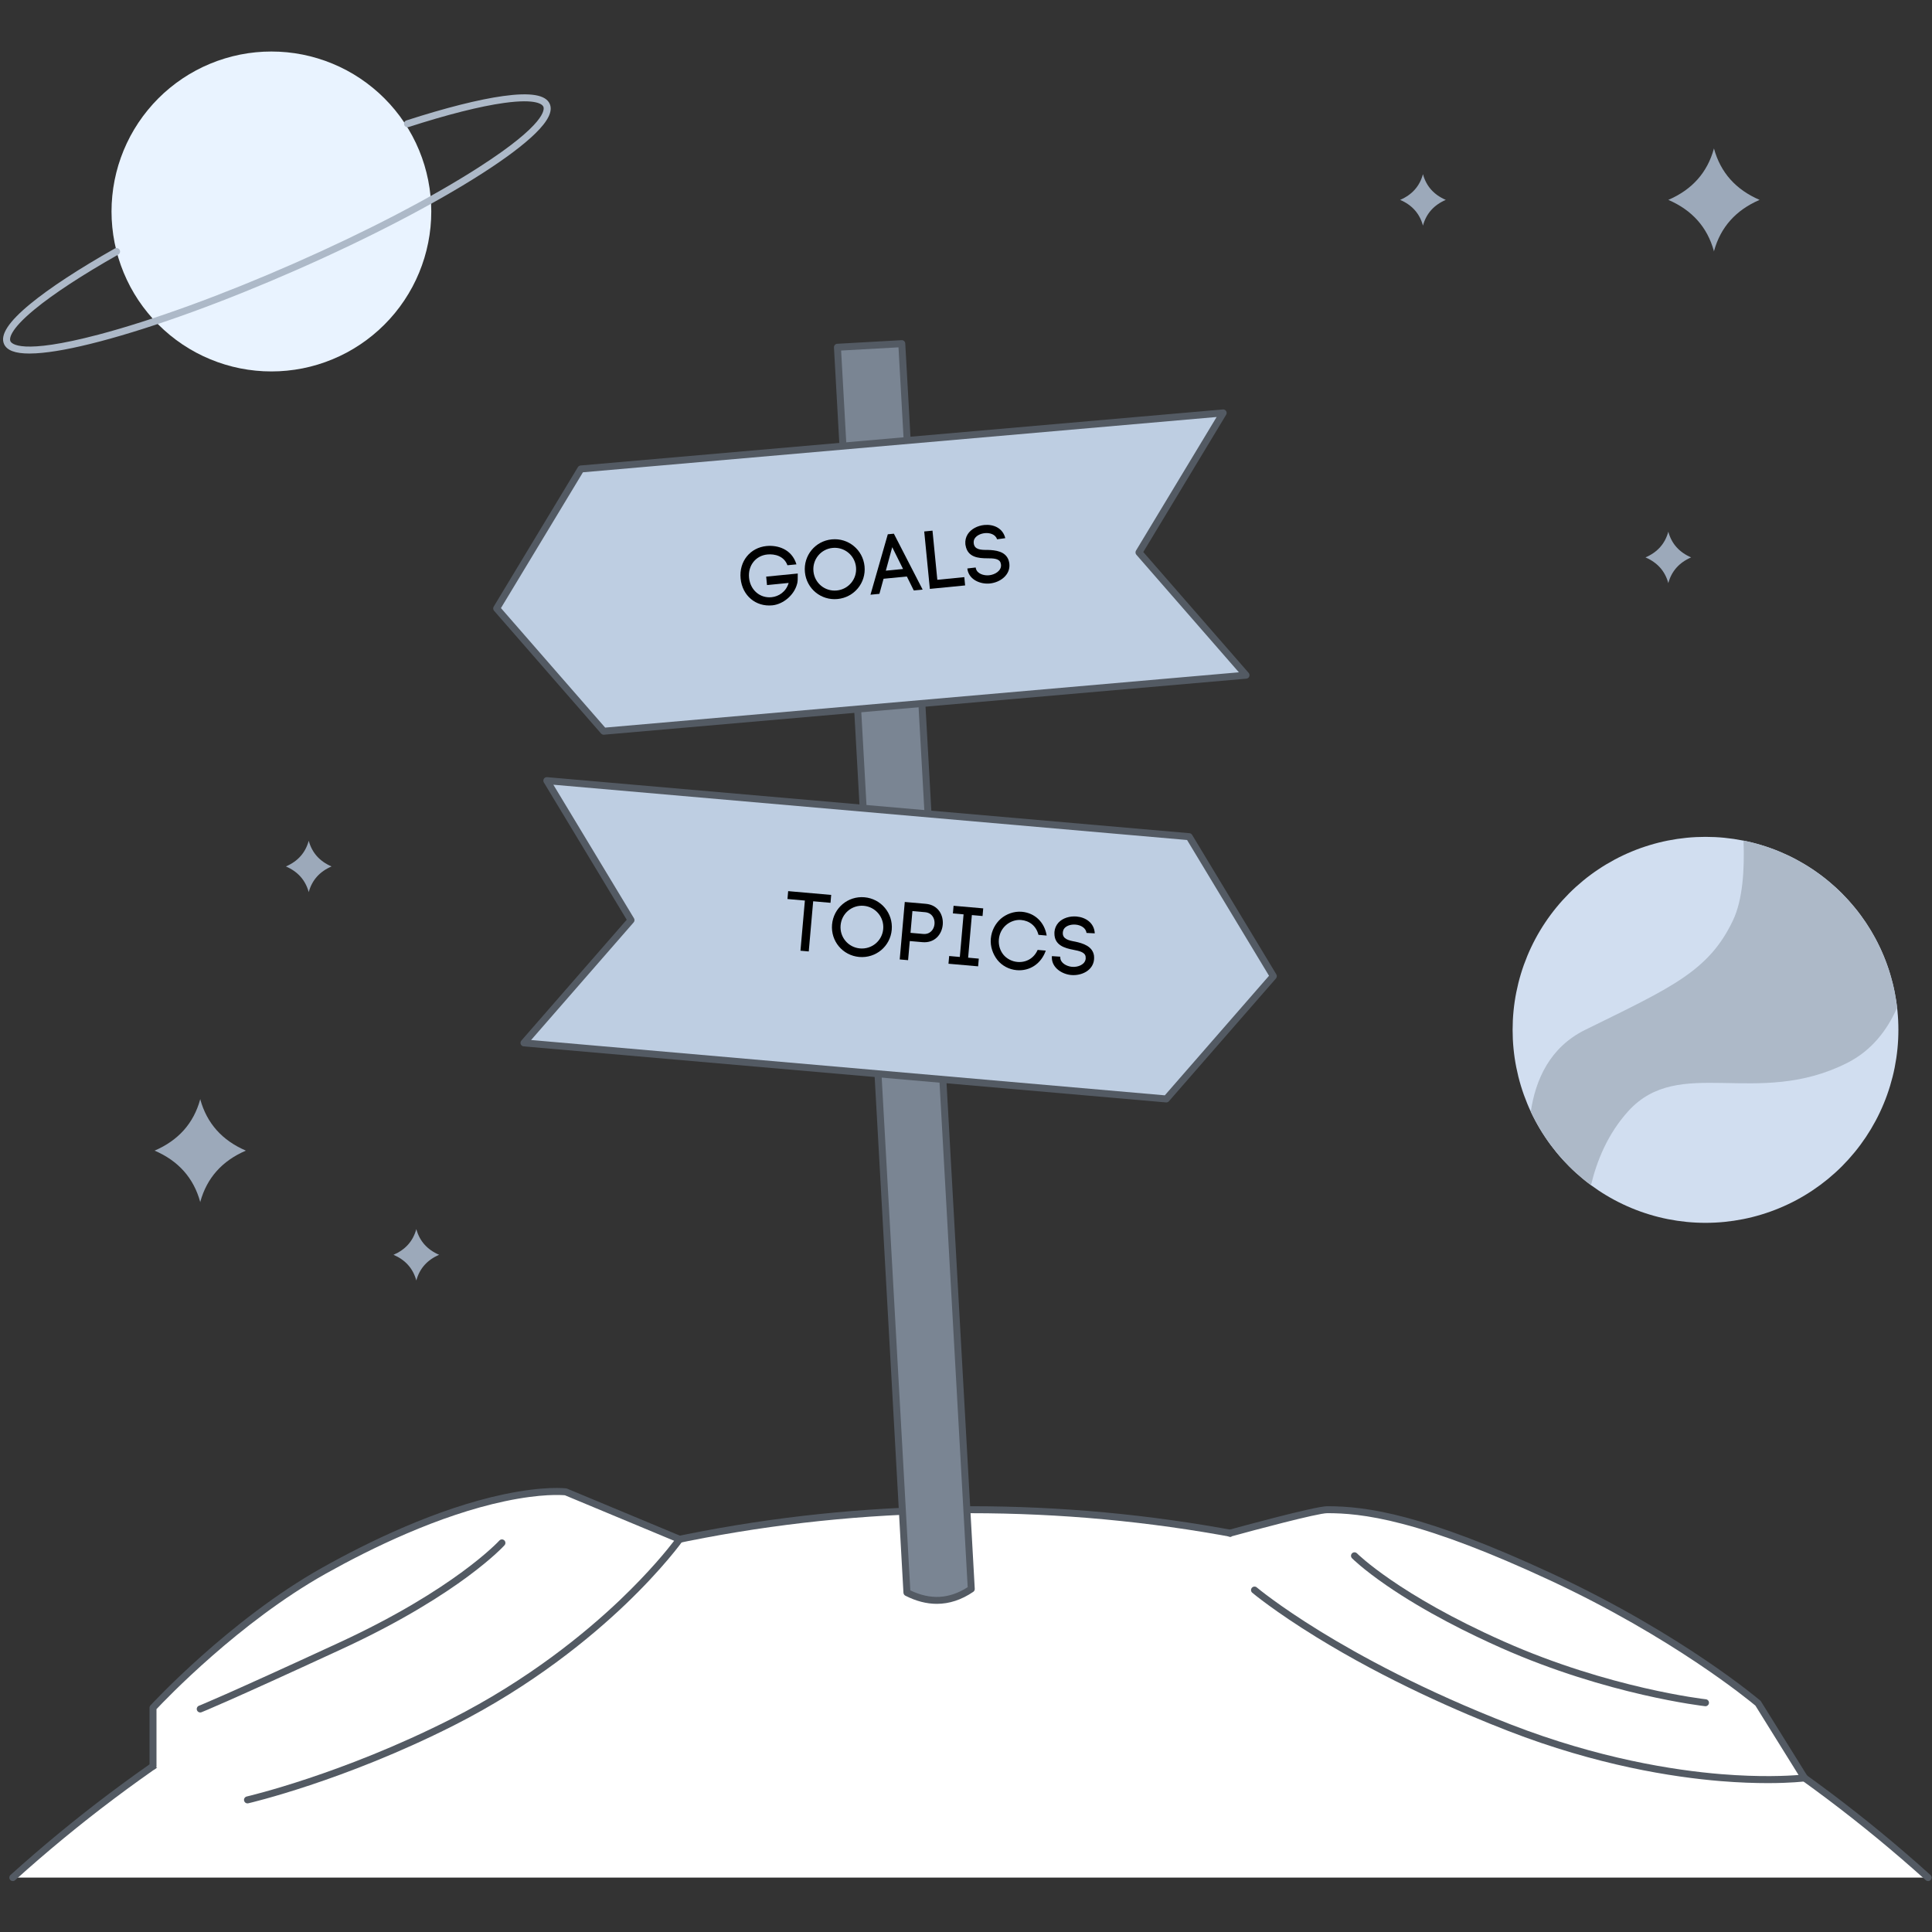 <svg xmlns="http://www.w3.org/2000/svg" xmlns:xlink="http://www.w3.org/1999/xlink" width="500" zoomAndPan="magnify" viewBox="0 0 375 375" height="500" preserveAspectRatio="xMidYMid meet" version="1.0"><rect x="0" y="0" width="375" height="375" fill="#333333" stroke="none"/><defs><g/><clipPath id="67689dfa83"><path d="M 1 292 L 375 292 L 375 365.344 L 1 365.344 Z M 1 292 " clip-rule="nonzero"/></clipPath></defs><path fill="#9ca9ba" d="M 276.203 33.832 L 276.203 33.785 C 276.199 33.793 276.199 33.801 276.195 33.809 C 276.195 33.801 276.191 33.793 276.188 33.785 L 276.188 33.832 C 275.551 36.148 274.078 37.801 271.766 38.797 C 274.078 39.793 275.551 41.449 276.188 43.762 L 276.188 43.812 C 276.191 43.805 276.195 43.793 276.195 43.785 C 276.199 43.793 276.203 43.805 276.203 43.812 L 276.203 43.762 C 276.84 41.449 278.316 39.793 280.625 38.797 C 278.316 37.801 276.84 36.148 276.203 33.832 Z M 276.203 33.832 " fill-opacity="1" fill-rule="nonzero"/><path fill="#9ca9ba" d="M 323.824 103.227 L 323.824 103.18 C 323.82 103.188 323.82 103.195 323.816 103.203 C 323.816 103.195 323.812 103.188 323.812 103.18 L 323.812 103.227 C 323.172 105.543 321.699 107.195 319.387 108.191 C 321.699 109.188 323.172 110.844 323.812 113.156 L 323.812 113.207 C 323.812 113.199 323.816 113.188 323.816 113.18 C 323.82 113.188 323.824 113.199 323.824 113.207 L 323.824 113.156 C 324.461 110.844 325.938 109.188 328.246 108.191 C 325.938 107.195 324.461 105.543 323.824 103.227 Z M 323.824 103.227 " fill-opacity="1" fill-rule="nonzero"/><path fill="#9ca9ba" d="M 59.93 163.211 L 59.93 163.164 C 59.926 163.172 59.926 163.18 59.922 163.188 C 59.922 163.18 59.918 163.172 59.918 163.164 L 59.918 163.211 C 59.277 165.527 57.805 167.18 55.492 168.176 C 57.805 169.172 59.277 170.828 59.918 173.141 L 59.918 173.191 C 59.918 173.184 59.922 173.176 59.922 173.164 C 59.926 173.176 59.93 173.184 59.93 173.191 L 59.93 173.141 C 60.566 170.828 62.043 169.172 64.352 168.176 C 62.043 167.18 60.566 165.527 59.93 163.211 Z M 59.93 163.211 " fill-opacity="1" fill-rule="nonzero"/><path fill="#9ca9ba" d="M 80.812 238.59 L 80.812 238.543 C 80.812 238.551 80.809 238.559 80.809 238.566 C 80.805 238.559 80.801 238.551 80.801 238.543 L 80.801 238.59 C 80.164 240.906 78.688 242.559 76.379 243.555 C 78.688 244.551 80.164 246.207 80.801 248.52 L 80.801 248.57 C 80.805 248.562 80.805 248.555 80.809 248.547 C 80.809 248.555 80.812 248.562 80.812 248.57 L 80.812 248.52 C 81.453 246.207 82.926 244.551 85.234 243.555 C 82.926 242.559 81.453 240.906 80.812 238.59 Z M 80.812 238.59 " fill-opacity="1" fill-rule="nonzero"/><path fill="#9ca9ba" d="M 38.879 213.406 L 38.879 213.305 C 38.875 213.324 38.871 213.34 38.867 213.355 C 38.863 213.34 38.855 213.324 38.852 213.305 L 38.852 213.406 C 37.578 218.031 34.629 221.344 30.008 223.336 C 34.629 225.324 37.574 228.637 38.852 233.266 L 38.852 233.363 C 38.855 233.348 38.863 233.332 38.867 233.312 C 38.871 233.332 38.875 233.348 38.879 233.363 L 38.879 233.266 C 40.156 228.637 43.102 225.324 47.723 223.336 C 43.102 221.344 40.156 218.031 38.879 213.406 Z M 38.879 213.406 " fill-opacity="1" fill-rule="nonzero"/><path fill="#9ca9ba" d="M 332.691 28.867 L 332.691 28.77 C 332.688 28.785 332.68 28.801 332.676 28.816 C 332.672 28.801 332.668 28.785 332.664 28.77 L 332.664 28.867 C 331.387 33.496 328.441 36.805 323.82 38.797 C 328.441 40.789 331.387 44.098 332.664 48.727 L 332.664 48.828 C 332.668 48.809 332.672 48.793 332.676 48.777 C 332.68 48.793 332.688 48.809 332.691 48.828 L 332.691 48.727 C 333.965 44.098 336.914 40.789 341.535 38.797 C 336.914 36.805 333.969 33.496 332.691 28.867 Z M 332.691 28.867 " fill-opacity="1" fill-rule="nonzero"/><path fill="#ffffff" d="M 374.246 364.441 C 325.023 320.051 259.848 293.035 188.363 293.035 C 116.883 293.035 51.707 320.051 2.484 364.441 " fill-opacity="1" fill-rule="nonzero"/><g clip-path="url(#67689dfa83)"><path fill="#535a63" d="M 374.246 365.117 C 374.082 365.117 373.922 365.062 373.793 364.941 C 361.504 353.863 348.16 343.832 334.129 335.133 C 319.949 326.336 304.902 318.797 289.406 312.723 C 257.227 300.105 223.234 293.711 188.363 293.711 C 153.496 293.711 119.5 300.105 87.324 312.723 C 71.828 318.797 56.781 326.336 42.598 335.133 C 28.57 343.832 15.223 353.863 2.938 364.941 C 2.66 365.195 2.234 365.172 1.984 364.895 C 1.734 364.613 1.754 364.188 2.031 363.938 C 14.379 352.805 27.789 342.723 41.887 333.98 C 56.137 325.141 71.262 317.566 86.832 311.461 C 119.168 298.785 153.328 292.355 188.367 292.355 C 223.402 292.355 257.566 298.785 289.902 311.461 C 305.473 317.566 320.594 325.141 334.844 333.98 C 348.945 342.723 362.355 352.805 374.699 363.938 C 374.977 364.188 375 364.613 374.75 364.895 C 374.617 365.043 374.43 365.117 374.246 365.117 Z M 374.246 365.117 " fill-opacity="1" fill-rule="nonzero"/></g><path fill="#ffffff" d="M 29.699 342.812 L 29.699 331.477 C 29.699 331.477 44.773 315.031 62.855 304.891 C 93.898 287.477 109.828 289.574 109.828 289.574 L 131.914 298.781 C 131.914 298.781 117.305 319.367 87.781 334.305 C 66.246 345.199 48.035 349.363 48.035 349.363 " fill-opacity="1" fill-rule="nonzero"/><path fill="#535a63" d="M 48.035 350.039 C 47.727 350.039 47.449 349.824 47.379 349.512 C 47.293 349.148 47.523 348.785 47.887 348.699 C 48.066 348.656 66.27 344.426 87.477 333.695 C 102.637 326.027 113.758 316.836 120.422 310.477 C 126.117 305.039 129.613 300.688 130.852 299.066 L 109.656 290.234 C 109.051 290.176 105.105 289.883 98.012 291.387 C 85.129 294.113 71.961 300.555 63.184 305.477 C 46.453 314.863 32.125 329.879 30.375 331.742 L 30.375 342.812 C 30.375 343.184 30.074 343.488 29.699 343.488 C 29.324 343.488 29.023 343.184 29.023 342.812 L 29.023 331.477 C 29.023 331.309 29.086 331.145 29.199 331.02 C 29.352 330.855 44.555 314.375 62.52 304.297 C 71.414 299.309 84.758 292.785 97.84 290.035 C 105.727 288.379 109.746 288.875 109.91 288.898 C 109.973 288.906 110.027 288.922 110.082 288.945 L 132.172 298.152 C 132.359 298.23 132.504 298.391 132.562 298.59 C 132.617 298.789 132.582 299 132.461 299.168 C 132.426 299.219 128.688 304.449 121.383 311.426 C 114.648 317.855 103.41 327.152 88.086 334.906 C 66.719 345.715 48.367 349.98 48.184 350.02 C 48.133 350.031 48.082 350.035 48.031 350.035 Z M 48.035 350.039 " fill-opacity="1" fill-rule="nonzero"/><path fill="#535a63" d="M 38.867 332.391 C 38.594 332.391 38.34 332.227 38.234 331.961 C 38.098 331.613 38.27 331.219 38.617 331.082 C 38.664 331.066 43.371 329.203 65.863 318.812 C 88.25 308.469 96.836 299.117 96.922 299.023 C 97.172 298.746 97.598 298.723 97.875 298.973 C 98.152 299.223 98.176 299.652 97.926 299.93 C 97.84 300.027 95.707 302.375 90.742 306.043 C 86.184 309.41 78.266 314.574 66.43 320.039 C 43.859 330.469 39.293 332.27 39.109 332.344 C 39.031 332.375 38.945 332.387 38.863 332.387 Z M 38.867 332.391 " fill-opacity="1" fill-rule="nonzero"/><path fill="#ffffff" d="M 238.707 297.598 C 238.707 297.598 255.258 293.035 257.625 293.035 C 264.609 293.035 275.656 294.305 300.914 306.023 C 326.176 317.746 341.238 330.609 341.238 330.609 L 350.25 345.094 C 350.25 345.094 326.121 348.188 293.047 335.367 C 259.973 322.551 243.5 308.633 243.5 308.633 " fill-opacity="1" fill-rule="nonzero"/><path fill="#535a63" d="M 343.125 346.102 C 340.648 346.102 337.582 346.008 333.996 345.715 C 324.676 344.953 309.961 342.652 292.801 336 C 283.348 332.336 269.199 326.199 255.516 317.77 C 247.316 312.719 243.105 309.184 243.062 309.148 C 242.777 308.91 242.742 308.48 242.984 308.195 C 243.223 307.91 243.652 307.871 243.938 308.113 C 243.977 308.148 248.133 311.637 256.262 316.637 C 263.762 321.254 276.273 328.141 293.293 334.738 C 310.301 341.328 324.875 343.609 334.105 344.363 C 341.668 344.977 346.953 344.699 349.098 344.523 L 340.723 331.059 C 339.512 330.043 324.578 317.75 300.629 306.637 C 289.277 301.371 279.996 297.82 272.246 295.789 C 265.23 293.945 260.746 293.707 257.625 293.707 C 255.762 293.707 243.465 296.988 238.887 298.25 C 238.527 298.348 238.152 298.137 238.055 297.777 C 237.957 297.414 238.168 297.043 238.527 296.941 C 240.23 296.473 255.238 292.355 257.625 292.355 C 265.262 292.355 276.41 293.906 301.199 305.41 C 314.289 311.48 324.59 317.867 330.93 322.152 C 337.805 326.797 341.641 330.062 341.68 330.094 C 341.73 330.137 341.777 330.191 341.812 330.25 L 350.824 344.734 C 350.945 344.93 350.957 345.176 350.859 345.383 C 350.762 345.59 350.562 345.734 350.332 345.766 C 350.172 345.785 347.629 346.102 343.125 346.102 Z M 343.125 346.102 " fill-opacity="1" fill-rule="nonzero"/><path fill="#535a63" d="M 331.035 331.176 C 331.012 331.176 330.988 331.176 330.961 331.172 C 330.773 331.152 312.02 329.031 291.34 319.848 C 285.375 317.199 276.672 312.941 269.066 307.691 C 264.492 304.535 262.508 302.539 262.426 302.457 C 262.164 302.188 262.164 301.762 262.434 301.496 C 262.699 301.234 263.125 301.238 263.391 301.504 C 263.469 301.582 271.457 309.535 291.891 318.609 C 312.367 327.707 330.926 329.809 331.109 329.828 C 331.48 329.867 331.75 330.203 331.707 330.574 C 331.668 330.922 331.375 331.176 331.035 331.176 Z M 331.035 331.176 " fill-opacity="1" fill-rule="nonzero"/><path fill="#7a8593" d="M 188.523 308.422 C 184.68 311.027 180.52 311.406 176.039 309.117 L 162.551 67.398 L 175.035 66.703 Z M 188.523 308.422 " fill-opacity="1" fill-rule="nonzero"/><path fill="#535a63" d="M 181.836 311.305 C 179.836 311.305 177.797 310.777 175.73 309.723 C 175.516 309.613 175.375 309.398 175.359 309.156 L 161.871 67.438 C 161.863 67.262 161.926 67.086 162.043 66.949 C 162.164 66.816 162.332 66.734 162.512 66.727 L 175 66.027 C 175.371 66.004 175.691 66.293 175.711 66.664 L 189.199 308.383 C 189.215 308.621 189.102 308.848 188.902 308.98 C 186.621 310.531 184.258 311.305 181.836 311.305 Z M 176.691 308.688 C 180.602 310.57 184.254 310.367 187.828 308.07 L 174.398 67.418 L 163.262 68.039 Z M 176.691 308.688 " fill-opacity="1" fill-rule="nonzero"/><path fill="#d1def0" d="M 368.477 199.895 C 368.477 201.121 368.418 202.344 368.297 203.562 C 368.176 204.785 367.996 205.996 367.758 207.199 C 367.52 208.402 367.219 209.594 366.863 210.766 C 366.508 211.941 366.098 213.094 365.625 214.227 C 365.156 215.363 364.633 216.469 364.055 217.551 C 363.477 218.633 362.848 219.684 362.168 220.703 C 361.484 221.723 360.758 222.707 359.977 223.656 C 359.199 224.605 358.379 225.512 357.512 226.383 C 356.645 227.25 355.734 228.07 354.789 228.852 C 353.84 229.629 352.855 230.359 351.836 231.039 C 350.816 231.723 349.766 232.352 348.688 232.93 C 347.605 233.508 346.496 234.031 345.363 234.5 C 344.23 234.973 343.078 235.383 341.906 235.738 C 340.73 236.098 339.543 236.395 338.34 236.633 C 337.137 236.871 335.926 237.051 334.707 237.172 C 333.484 237.293 332.262 237.352 331.035 237.352 C 329.809 237.352 328.586 237.293 327.367 237.172 C 326.145 237.051 324.934 236.871 323.73 236.633 C 322.531 236.395 321.34 236.098 320.168 235.738 C 318.996 235.383 317.84 234.973 316.707 234.5 C 315.574 234.031 314.469 233.508 313.387 232.93 C 312.305 232.352 311.254 231.723 310.234 231.039 C 309.215 230.359 308.23 229.629 307.285 228.852 C 306.336 228.07 305.43 227.25 304.562 226.383 C 303.695 225.512 302.871 224.605 302.094 223.656 C 301.316 222.707 300.586 221.723 299.906 220.703 C 299.223 219.684 298.594 218.633 298.016 217.551 C 297.438 216.469 296.914 215.363 296.445 214.227 C 295.977 213.094 295.562 211.941 295.207 210.766 C 294.852 209.594 294.555 208.402 294.316 207.199 C 294.074 205.996 293.895 204.785 293.777 203.562 C 293.656 202.344 293.598 201.121 293.598 199.895 C 293.598 198.664 293.656 197.441 293.777 196.223 C 293.895 195 294.074 193.789 294.316 192.586 C 294.555 191.383 294.852 190.191 295.207 189.02 C 295.562 187.844 295.977 186.691 296.445 185.559 C 296.914 184.422 297.438 183.316 298.016 182.234 C 298.594 181.152 299.223 180.102 299.906 179.082 C 300.586 178.062 301.316 177.078 302.094 176.129 C 302.871 175.18 303.695 174.273 304.562 173.402 C 305.43 172.535 306.336 171.715 307.285 170.934 C 308.23 170.156 309.215 169.426 310.234 168.746 C 311.254 168.062 312.305 167.434 313.387 166.855 C 314.469 166.277 315.574 165.754 316.707 165.285 C 317.84 164.812 318.996 164.402 320.168 164.047 C 321.34 163.688 322.531 163.391 323.73 163.152 C 324.934 162.914 326.145 162.734 327.367 162.613 C 328.586 162.492 329.809 162.434 331.035 162.434 C 332.262 162.434 333.484 162.492 334.707 162.613 C 335.926 162.734 337.137 162.914 338.34 163.152 C 339.543 163.391 340.73 163.688 341.906 164.047 C 343.078 164.402 344.23 164.812 345.363 165.285 C 346.496 165.754 347.605 166.277 348.688 166.855 C 349.766 167.434 350.816 168.062 351.836 168.746 C 352.855 169.426 353.84 170.156 354.789 170.934 C 355.734 171.715 356.645 172.535 357.512 173.402 C 358.379 174.273 359.199 175.18 359.977 176.129 C 360.758 177.078 361.484 178.062 362.168 179.082 C 362.848 180.102 363.477 181.152 364.055 182.234 C 364.633 183.316 365.156 184.422 365.625 185.559 C 366.098 186.691 366.508 187.844 366.863 189.02 C 367.219 190.191 367.52 191.383 367.758 192.586 C 367.996 193.789 368.176 195 368.297 196.223 C 368.418 197.441 368.477 198.664 368.477 199.895 Z M 368.477 199.895 " fill-opacity="1" fill-rule="nonzero"/><path fill="#adb9c8" d="M 338.414 163.16 C 338.637 168.789 338.258 174.66 336.383 178.617 C 331.688 188.535 324.383 191.668 307.684 199.895 C 300.848 203.262 298.047 209.539 297.125 215.781 C 299.785 221.453 303.824 226.352 308.809 230.039 C 309.938 225.324 312.062 220.074 316.035 215.688 C 325.949 204.723 341.082 215.164 358.586 206.289 C 363.227 203.934 366.27 200.043 368.23 195.59 C 366.375 179.379 354.184 166.316 338.414 163.16 Z M 338.414 163.16 " fill-opacity="1" fill-rule="nonzero"/><path fill="#e9f3ff" d="M 83.711 41.047 C 83.711 42.062 83.66 43.078 83.562 44.09 C 83.461 45.102 83.312 46.105 83.113 47.105 C 82.918 48.102 82.668 49.086 82.375 50.059 C 82.078 51.031 81.738 51.988 81.348 52.93 C 80.961 53.867 80.527 54.785 80.047 55.684 C 79.566 56.578 79.047 57.449 78.48 58.297 C 77.918 59.141 77.312 59.957 76.668 60.742 C 76.023 61.531 75.34 62.281 74.621 63 C 73.902 63.719 73.152 64.402 72.363 65.047 C 71.578 65.691 70.766 66.297 69.918 66.863 C 69.074 67.426 68.203 67.949 67.309 68.43 C 66.41 68.91 65.492 69.344 64.555 69.73 C 63.613 70.121 62.66 70.465 61.688 70.758 C 60.715 71.055 59.73 71.301 58.734 71.5 C 57.734 71.695 56.73 71.848 55.719 71.945 C 54.707 72.047 53.695 72.094 52.68 72.094 C 51.66 72.094 50.648 72.047 49.637 71.945 C 48.625 71.848 47.621 71.695 46.625 71.5 C 45.629 71.301 44.645 71.055 43.672 70.758 C 42.699 70.465 41.742 70.121 40.805 69.73 C 39.863 69.344 38.945 68.91 38.051 68.43 C 37.152 67.949 36.281 67.426 35.438 66.863 C 34.594 66.297 33.777 65.691 32.992 65.047 C 32.207 64.402 31.453 63.719 30.734 63 C 30.016 62.281 29.336 61.531 28.691 60.742 C 28.047 59.957 27.441 59.141 26.875 58.297 C 26.312 57.449 25.789 56.578 25.309 55.684 C 24.832 54.785 24.398 53.867 24.008 52.93 C 23.621 51.988 23.277 51.031 22.98 50.059 C 22.688 49.086 22.441 48.102 22.242 47.105 C 22.043 46.105 21.895 45.102 21.797 44.09 C 21.695 43.078 21.645 42.062 21.645 41.047 C 21.645 40.031 21.695 39.016 21.797 38.004 C 21.895 36.992 22.043 35.988 22.242 34.988 C 22.441 33.992 22.688 33.008 22.98 32.035 C 23.277 31.062 23.621 30.105 24.008 29.164 C 24.398 28.227 24.832 27.309 25.309 26.41 C 25.789 25.516 26.312 24.641 26.875 23.797 C 27.441 22.953 28.047 22.137 28.691 21.352 C 29.336 20.562 30.016 19.812 30.734 19.094 C 31.453 18.371 32.207 17.691 32.992 17.047 C 33.777 16.402 34.594 15.797 35.438 15.23 C 36.281 14.664 37.152 14.145 38.051 13.664 C 38.945 13.184 39.863 12.75 40.805 12.363 C 41.742 11.973 42.699 11.629 43.672 11.336 C 44.645 11.039 45.629 10.793 46.625 10.594 C 47.621 10.395 48.625 10.246 49.637 10.148 C 50.648 10.047 51.66 10 52.68 10 C 53.695 10 54.707 10.047 55.719 10.148 C 56.73 10.246 57.734 10.395 58.734 10.594 C 59.73 10.793 60.715 11.039 61.688 11.336 C 62.66 11.629 63.613 11.973 64.555 12.363 C 65.492 12.75 66.41 13.184 67.309 13.664 C 68.203 14.145 69.074 14.664 69.918 15.23 C 70.766 15.797 71.578 16.402 72.363 17.047 C 73.152 17.691 73.902 18.371 74.621 19.094 C 75.34 19.812 76.023 20.562 76.668 21.352 C 77.312 22.137 77.918 22.953 78.48 23.797 C 79.047 24.641 79.566 25.516 80.047 26.41 C 80.527 27.309 80.961 28.227 81.348 29.164 C 81.738 30.105 82.078 31.062 82.375 32.035 C 82.668 33.008 82.918 33.992 83.113 34.988 C 83.312 35.988 83.461 36.992 83.562 38.004 C 83.66 39.016 83.711 40.031 83.711 41.047 Z M 83.711 41.047 " fill-opacity="1" fill-rule="nonzero"/><path fill="#adb9c8" d="M 5.695 68.621 C 2.938 68.621 1.328 68.012 0.781 66.77 C 0 64.996 1.664 62.457 5.867 58.996 C 9.605 55.918 15.285 52.195 22.297 48.23 C 22.621 48.047 23.035 48.164 23.219 48.488 C 23.402 48.812 23.289 49.227 22.965 49.41 C 16.02 53.336 10.402 57.012 6.727 60.039 C 1.668 64.203 1.848 65.824 2.02 66.223 C 2.234 66.707 4.059 68.918 19.129 64.945 C 29.668 62.164 43.156 57.254 57.105 51.113 C 71.055 44.977 83.789 38.352 92.957 32.457 C 106.074 24.027 105.676 21.191 105.465 20.707 C 105.293 20.312 104.23 19.094 97.848 19.98 C 93.203 20.621 86.789 22.242 79.305 24.66 C 78.945 24.777 78.566 24.582 78.453 24.227 C 78.336 23.871 78.531 23.488 78.887 23.375 C 86.449 20.93 92.941 19.293 97.66 18.641 C 102.973 17.902 105.93 18.402 106.703 20.16 C 107.328 21.582 106.398 23.477 103.859 25.949 C 101.621 28.125 98.203 30.699 93.691 33.598 C 84.461 39.527 71.66 46.191 57.648 52.355 C 43.637 58.523 30.082 63.457 19.477 66.254 C 14.289 67.621 10.082 68.406 6.969 68.582 C 6.52 68.609 6.094 68.621 5.695 68.621 Z M 5.695 68.621 " fill-opacity="1" fill-rule="nonzero"/><path fill="#becee2" d="M 226.375 213.305 L 101.703 202.43 L 122.48 178.594 L 106.137 151.523 L 230.812 162.402 L 247.152 189.473 Z M 226.375 213.305 " fill-opacity="1" fill-rule="nonzero"/><path fill="#535a63" d="M 226.375 213.984 C 226.355 213.984 226.336 213.984 226.316 213.98 L 101.645 203.102 C 101.391 203.082 101.172 202.918 101.074 202.68 C 100.98 202.445 101.023 202.176 101.191 201.984 L 121.645 178.52 L 105.559 151.871 C 105.43 151.652 105.43 151.379 105.566 151.164 C 105.699 150.945 105.945 150.824 106.199 150.848 L 230.871 161.723 C 231.086 161.742 231.281 161.863 231.395 162.051 L 247.734 189.121 C 247.883 189.375 247.859 189.695 247.664 189.918 L 226.887 213.75 C 226.758 213.898 226.57 213.98 226.375 213.98 Z M 103.086 201.867 L 226.09 212.602 L 246.316 189.398 L 230.41 163.043 L 107.406 152.312 L 123.059 178.246 C 123.211 178.496 123.184 178.816 122.988 179.039 Z M 103.086 201.867 " fill-opacity="1" fill-rule="nonzero"/><path fill="#becee2" d="M 117.18 141.93 L 241.852 131.055 L 221.074 107.219 L 237.414 80.148 L 112.742 91.023 L 96.402 118.098 Z M 117.18 141.93 " fill-opacity="1" fill-rule="nonzero"/><path fill="#535a63" d="M 117.18 142.609 C 116.984 142.609 116.801 142.523 116.668 142.379 L 95.891 118.543 C 95.699 118.32 95.672 118 95.824 117.75 L 112.164 90.676 C 112.273 90.492 112.469 90.371 112.684 90.352 L 237.355 79.473 C 237.613 79.449 237.855 79.574 237.992 79.789 C 238.125 80.008 238.129 80.281 237.996 80.496 L 221.91 107.148 L 242.363 130.609 C 242.531 130.801 242.574 131.07 242.48 131.309 C 242.387 131.547 242.164 131.707 241.914 131.73 L 117.238 142.605 C 117.219 142.609 117.199 142.609 117.18 142.609 Z M 97.234 118.027 L 117.461 141.227 L 240.465 130.496 L 220.562 107.668 C 220.371 107.445 220.344 107.125 220.496 106.871 L 236.148 80.938 L 113.145 91.672 Z M 97.234 118.027 " fill-opacity="1" fill-rule="nonzero"/><g fill="#000000" fill-opacity="1"><g transform="translate(143.629, 117.918)"><g><path d="M 9.211 -8.203 L 10.961 -8.375 C 10.059 -11.34 7.328 -12.148 5.145 -11.934 C 2.008 -11.625 -0.207 -8.98 0.125 -5.621 C 0.453 -2.277 3.09 -0.109 6.277 -0.422 C 8.344 -0.625 10.523 -2.367 11.09 -4.609 L 11.09 -4.594 C 11.211 -4.992 11.23 -5.637 11.215 -6.598 L 5.086 -5.996 L 5.246 -4.355 L 9.449 -4.77 C 8.945 -3.047 7.523 -2.137 6.121 -2 C 3.891 -1.781 2 -3.379 1.762 -5.781 C 1.527 -8.172 3.078 -10.074 5.309 -10.293 C 6.758 -10.438 8.566 -9.988 9.211 -8.203 Z M 9.211 -8.203 "/></g></g></g><g fill="#000000" fill-opacity="1"><g transform="translate(156.222, 116.683)"><g><path d="M 0.012 -5.629 C 0.324 -2.41 3.141 -0.098 6.355 -0.414 C 9.574 -0.73 11.902 -3.547 11.586 -6.762 C 11.27 -9.98 8.438 -12.305 5.223 -11.988 C 2.004 -11.676 -0.305 -8.844 0.012 -5.629 Z M 1.668 -5.789 C 1.441 -8.082 3.09 -10.109 5.383 -10.332 C 7.676 -10.559 9.703 -8.895 9.93 -6.602 C 10.152 -4.309 8.488 -2.297 6.195 -2.07 C 3.902 -1.844 1.891 -3.496 1.668 -5.789 Z M 1.668 -5.789 "/></g></g></g><g fill="#000000" fill-opacity="1"><g transform="translate(169.021, 115.427)"><g><path d="M 2.477 -3.09 L 7 -3.531 L 8.344 -0.82 L 10.062 -0.988 L 4.48 -11.836 L 3.301 -11.723 L -0.062 0.008 L 1.672 -0.164 Z M 6.262 -4.988 L 2.918 -4.66 L 4.16 -9.219 Z M 6.262 -4.988 "/></g></g></g><g fill="#000000" fill-opacity="1"><g transform="translate(179.114, 114.436)"><g><path d="M 8.059 -2.414 L 2.82 -1.898 L 1.883 -11.438 L 0.277 -11.277 L 1.371 -0.133 L 8.215 -0.805 Z M 8.059 -2.414 "/></g></g></g><g fill="#000000" fill-opacity="1"><g transform="translate(187.408, 113.622)"><g><path d="M 6.129 -8.945 L 7.715 -9.164 C 7.23 -11.176 5.359 -11.891 3.641 -11.723 C 2.352 -11.594 1.062 -10.953 0.41 -9.91 C 0.051 -9.328 -0.094 -8.672 -0.031 -8.004 C -0.023 -7.922 0.004 -7.828 0.012 -7.734 L 0.012 -7.75 C 0.414 -5.441 2.488 -5.258 4.242 -5.254 C 5.367 -5.254 6.527 -5.223 6.801 -4.398 C 6.848 -4.258 6.875 -4.129 6.887 -4.02 C 7 -2.871 5.762 -2.078 4.566 -1.961 C 3.531 -1.859 2.219 -2.273 2.008 -3.301 L 2.012 -3.234 L 1.973 -3.473 L 0.352 -3.281 L 0.398 -2.98 C 0.801 -1.012 2.988 -0.195 4.707 -0.367 C 6.711 -0.562 8.723 -2.012 8.512 -4.164 C 8.492 -4.387 8.434 -4.652 8.359 -4.887 C 7.758 -6.629 5.824 -6.84 4.277 -6.883 C 3.023 -6.871 1.719 -6.902 1.59 -8.191 C 1.559 -8.512 1.609 -8.84 1.777 -9.094 C 2.18 -9.73 3 -10.066 3.762 -10.141 C 4.719 -10.234 5.812 -9.91 6.129 -8.945 Z M 6.129 -8.945 "/></g></g></g><g fill="#000000" fill-opacity="1"><g transform="translate(151.896, 184.227)"><g><path d="M 4.332 -9.43 L 3.473 0.305 L 5.082 0.449 L 5.941 -9.289 L 9.305 -8.992 L 9.438 -10.523 L 1.086 -11.258 L 0.953 -9.727 Z M 4.332 -9.43 "/></g></g></g><g fill="#000000" fill-opacity="1"><g transform="translate(160.453, 184.98)"><g><path d="M 1.047 -5.527 C 0.766 -2.309 3.105 0.48 6.324 0.766 C 9.543 1.047 12.352 -1.289 12.633 -4.508 C 12.918 -7.727 10.562 -10.535 7.344 -10.82 C 4.125 -11.102 1.332 -8.746 1.047 -5.527 Z M 2.707 -5.383 C 2.906 -7.676 4.902 -9.363 7.199 -9.164 C 9.492 -8.961 11.18 -6.949 10.977 -4.656 C 10.773 -2.359 8.766 -0.691 6.469 -0.891 C 4.176 -1.094 2.504 -3.086 2.707 -5.383 Z M 2.707 -5.383 "/></g></g></g><g fill="#000000" fill-opacity="1"><g transform="translate(173.264, 186.107)"><g><path d="M 6.434 -10.676 L 2.352 -11.035 L 1.371 0.121 L 2.996 0.262 L 3.324 -3.449 L 5.777 -3.234 C 8.184 -3.023 9.559 -4.766 9.723 -6.629 C 9.887 -8.492 8.84 -10.465 6.434 -10.676 Z M 5.918 -4.828 L 3.465 -5.043 L 3.836 -9.266 L 6.289 -9.051 C 7.645 -8.93 8.219 -7.82 8.125 -6.754 C 8.035 -5.699 7.273 -4.707 5.918 -4.828 Z M 5.918 -4.828 "/></g></g></g><g fill="#000000" fill-opacity="1"><g transform="translate(182.729, 186.94)"><g><path d="M 5.91 -9.324 L 7.984 -9.141 L 8.113 -10.625 L 2.359 -11.129 L 2.23 -9.648 L 4.301 -9.465 L 3.574 -1.195 L 1.504 -1.379 L 1.371 0.121 L 7.125 0.625 L 7.254 -0.871 L 5.184 -1.055 Z M 5.91 -9.324 "/></g></g></g><g fill="#000000" fill-opacity="1"><g transform="translate(191.207, 187.686)"><g><path d="M 1.109 -5.492 C 0.973 -3.945 1.52 -2.469 2.383 -1.363 C 3.266 -0.258 4.613 0.488 6.129 0.621 C 8.727 0.848 10.918 -0.695 11.777 -3.172 L 10.199 -3.309 C 9.477 -1.672 7.957 -0.824 6.27 -0.973 C 5.199 -1.066 4.172 -1.609 3.535 -2.402 C 2.898 -3.199 2.574 -4.238 2.672 -5.355 C 2.773 -6.5 3.289 -7.449 4.055 -8.121 C 4.82 -8.793 5.918 -9.211 6.984 -9.117 C 8.625 -8.973 9.918 -7.961 10.359 -6.234 L 11.953 -6.094 C 11.539 -8.668 9.676 -10.488 7.125 -10.711 C 5.613 -10.844 4.102 -10.27 3.039 -9.352 C 1.992 -8.418 1.25 -7.07 1.109 -5.492 Z M 1.109 -5.492 "/></g></g></g><g fill="#000000" fill-opacity="1"><g transform="translate(203.221, 188.743)"><g><path d="M 7.676 -7.66 L 9.273 -7.582 C 9.168 -9.648 7.461 -10.699 5.742 -10.848 C 4.449 -10.961 3.066 -10.57 2.23 -9.664 C 1.77 -9.16 1.508 -8.539 1.449 -7.871 C 1.441 -7.789 1.449 -7.695 1.441 -7.598 L 1.441 -7.613 C 1.41 -5.273 3.418 -4.711 5.141 -4.383 C 6.246 -4.172 7.379 -3.926 7.496 -3.066 C 7.516 -2.918 7.52 -2.789 7.512 -2.68 C 7.41 -1.531 6.043 -0.977 4.848 -1.082 C 3.812 -1.176 2.602 -1.828 2.582 -2.871 L 2.574 -2.809 L 2.582 -3.051 L 0.953 -3.16 L 0.941 -2.855 C 0.973 -0.848 2.973 0.359 4.691 0.508 C 6.699 0.688 8.945 -0.367 9.133 -2.52 C 9.156 -2.742 9.145 -3.016 9.121 -3.262 C 8.848 -5.082 6.984 -5.648 5.473 -5.973 C 4.238 -6.195 2.961 -6.469 3.074 -7.758 C 3.105 -8.078 3.211 -8.391 3.422 -8.613 C 3.938 -9.16 4.805 -9.34 5.57 -9.273 C 6.527 -9.191 7.539 -8.668 7.676 -7.66 Z M 7.676 -7.66 "/></g></g></g></svg>
